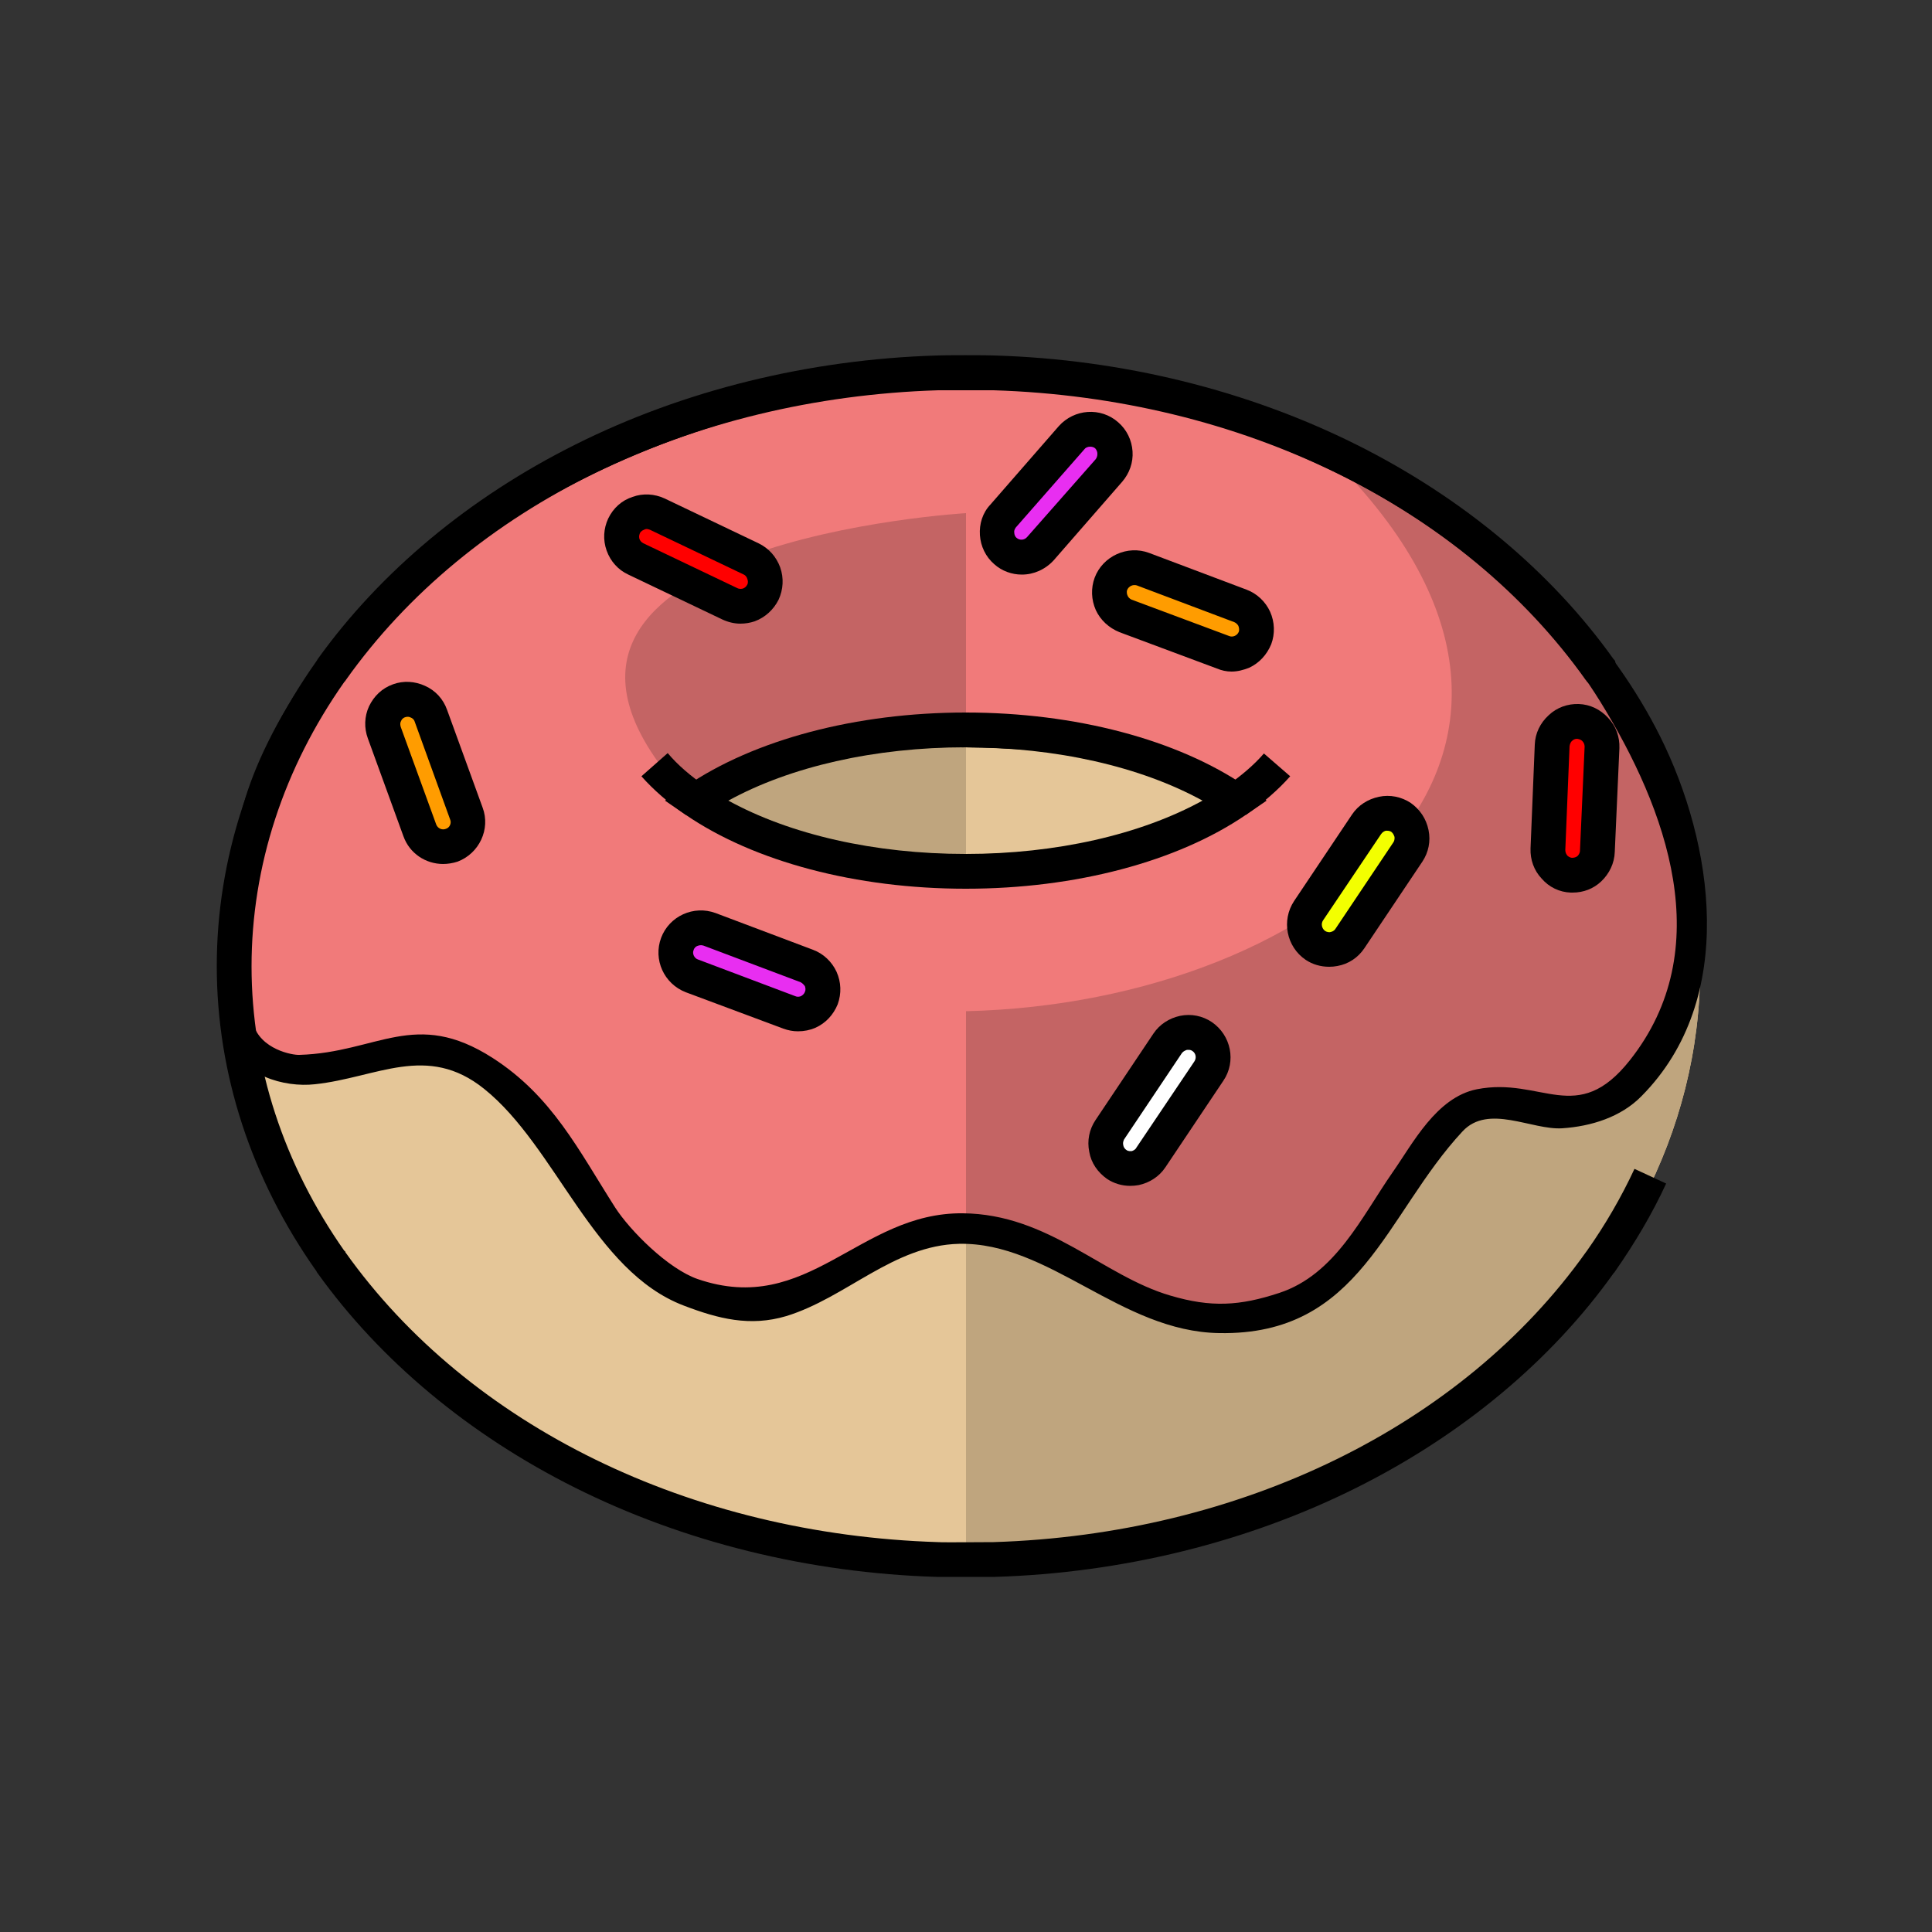 <svg version="1.2" xmlns="http://www.w3.org/2000/svg" viewBox="0 0 500 500">
	<rect x="0" y="0" width="500" height="500" fill="#333333" stroke="none"/>
	<defs>
		<clipPath clipPathUnits="userSpaceOnUse" id="cp1">
			<path d="m250 405c-105.07 0-190-69.06-190-154.5 0-85.44 84.93-154.5 190-154.5 105.07 0 190 69.06 190 154.5 0 85.44-84.93 154.5-190 154.5z"/>
		</clipPath>
	</defs>
	<style>
		.s0 { fill: #e5c698 }
		.s1 { fill: #bfa57e }
		.s2 { fill: #f17a7a }
		.s3 { fill: #c46464 }
		.s4 { fill: #000000 }
		.s5 { fill: #ffffff }
		.s6 { fill: #e82ef1 }
		.s7 { fill: #ff9c00 }
		.s8 { fill: #ff0000 }
		.s9 { fill: #f3ff00 }
	</style>
	<g clip-path="url(#cp1)">
		<path id="Shape 1" fill-rule="evenodd" class="s0" d="m250 405c-105.1 0-190-69.1-190-154.5 0-85.4 84.9-154.5 190-154.5 105.1 0 190 69.1 190 154.5 0 85.4-84.9 154.5-190 154.5z"/>
		<path id="Shape 2" class="s1" d="m450 250v200h-200v-200zm-300-100h100v100h-100z"/>
	</g>
	<path id="edited" class="s2" d="m434 213.8c-4.2-14.3-11-27.8-19.8-40.3-31.5-44.5-89.8-74.9-156.9-77q-1.7-0.1-3.3-0.1-2 0-4 0-2.1-0.1-4.1 0-1.6 0-3.3 0.1c-67.1 2-125.3 32.5-156.9 77-13.6 19.2-22.3 41-24.5 64.3q-0.6 6.1-0.6 12.3c0 3-3 36.8 31.3 23.8 47.1-17.8 56.5 49.2 89 61.5 30.5 11.6 41.3-18.6 69.1-17.8 22.9 0.7 47.2 33.4 80.9 21.3 38-13.8 33.6-63.2 63.6-52.2 28.8 10.6 44.4-27.5 44.4-47.2-0.7-8.7-2.4-17.3-4.8-25.7zm-184.1 11.7c-28.4 0-53.7-7.2-69.9-18.3 16.2-11.1 41.5-18.3 69.9-18.3 28.3 0 53.6 7.2 69.9 18.3-16.3 11.1-41.6 18.3-69.9 18.3z"/>
	<path id="edited copy" fill-rule="evenodd" class="s3" d="m434.1 213.8c2.4 8.4 4.1 17 4.8 25.7 0 19.7-15.6 57.8-44.4 47.2-30-11-25.6 38.4-63.6 52.2-33.7 12.1-58-20.6-80.9-21.3v-55.9c92.7-2.2 174.5-68.3 91-146.7 35.4 11.4 65.6 47.8 73.2 58.5 8.8 12.5 15.6 26 19.8 40.3zm-253.5-7.3c0 0-4.4-1.6-8.2-6.5-47-59.9 77.6-67.2 77.6-67.2v56.2c0 0-43.7-1.9-69.4 17.5z"/>
	<path id="outline" fill-rule="evenodd" class="s4" d="m250 92.8c91.4 0 155.4 49.3 179.6 97.7 13.8 27.6 20.2 68-4.8 93.2-5.3 5.4-13 7.8-20.5 8.3-7.9 0.5-19.1-6.4-25.8 0.8-20.1 21.6-26.3 52.9-63 52.2-25.5-0.4-43.9-23.6-67.3-23.1-17 0.4-29.1 13.9-44.7 18.7-9.4 2.8-17.6 0.7-26.5-2.7-23.5-8.9-33-41.1-51.7-56.1-14.8-11.9-27.8-2.9-43.8-1.2-8 0.9-19.1-2.3-21.9-11.1-5.9-18.6-1.7-40.9 2.9-59.4 9.4-37.8 67.2-117.3 187.5-117.3zm-35 10.2c-61.9 10.4-132.7 50.2-146.6 117-2.6 12.1-6 33.4-2.9 44.9 1.9 6.7 10.2 8.2 12 8.1 20.2-0.6 29.9-12.1 50 0.8 15.4 9.9 22.2 23.8 31.7 38.7 3.8 5.9 13.6 15.8 21.3 18.5 28.7 9.9 41.8-17.3 68.7-17 22.2 0.2 36.2 16.2 53.7 21.3 10.5 3.1 17.9 2.7 28.2-0.7 14.5-4.8 21.3-19.7 29.3-31.2 5.2-7.4 11.3-19.4 21.8-21.5 16.8-3.3 25.9 9.8 39.6-7.5 22.8-28.8 9.6-64.9-7.7-92.9-28.4-45.8-84.7-73.3-136.6-79.4-18.1-2.2-46.5-1.8-62.5 0.9zm33.5 82.1c6 0 15 0.4 20 1 4.9 0.5 13.9 2.2 20 3.7 7.7 1.8 14.3 4.3 22 8.2 8.8 4.4 11.2 6.1 12 8.3 0.9 2.5 0.7 3.1-1.5 4.7-1.4 1.1-5.8 3.5-9.8 5.5-3.9 1.9-10.7 4.6-15 6-4.2 1.4-10.9 3.2-14.7 4.1-4.3 1-14.4 1.8-26.5 2.1-14.7 0.4-22 0.1-29.5-1.1-5.5-0.8-13.9-2.6-18.8-4-4.8-1.5-12-4.2-16-6.1-3.9-1.9-8.7-4.3-10.5-5.5-2.5-1.6-3.1-2.6-3-4.7 0.2-1.9 1.5-3.6 4.3-5.5 2.2-1.5 7.6-4.3 12-6.1 4.4-1.9 12.7-4.6 18.5-6.1 5.8-1.4 13.9-3 18-3.5 4.1-0.5 12.4-0.9 18.5-1zm-20 9.3c-4.9 0.7-12.8 2.3-17.5 3.6-4.7 1.3-11.9 3.9-16 5.8l-7.5 3.4c10.8 5.1 18.3 7.7 23.5 9.1 5.2 1.4 12.9 3.1 17 3.7 4.1 0.6 14 1.1 22 1.1 8 0 17.9-0.5 22-1.1 4.1-0.6 11.8-2.3 17-3.7 5.2-1.4 12.6-4 16.5-5.8l7-3.2c-6.2-3.1-11.4-5.3-15.5-6.7-4.1-1.5-11.8-3.6-17-4.7-6.5-1.4-14.8-2.1-26-2.4-10.6-0.3-19.7 0-25.5 0.9z"/>
	<path class="s4" d="m322.4 210.9l-5.1-7.4c3.9-2.7 7.2-5.5 9.8-8.5l6.8 5.9c-3.1 3.5-7 6.9-11.5 10z"/>
	<path class="s4" d="m249.9 230c-28.3 0-54.7-7-72.4-19.1l-5.4-3.7 5.4-3.7c17.7-12.1 44.1-19.1 72.4-19.1 28.4 0 54.8 7 72.5 19.1l5.4 3.7-5.4 3.7c-17.7 12.1-44.1 19.1-72.4 19.1zm-61.4-22.8c16 8.8 37.9 13.8 61.4 13.8 23.4 0 45.3-5 61.3-13.8-16-8.8-37.9-13.8-61.3-13.8-23.5 0-45.4 5-61.4 13.8z"/>
	<path class="s4" d="m177.5 210.9c-4.5-3.1-8.4-6.5-11.5-10l6.8-6c2.6 3.1 5.9 5.9 9.8 8.6z"/>
	<path class="s4" d="m250 408.1c-3.5 0-6.9 0-7.5 0-33.1-1-65.5-9-93.7-23.1-27.4-13.7-50.4-32.9-66.6-55.5l-0.1-0.1-0.2-0.4c-16.9-23.9-25.8-51.2-25.8-79 0-27.7 8.9-55 25.8-78.9l0.2-0.3 0.1-0.2c16.2-22.6 39.2-41.8 66.6-55.5 28.1-14.1 60.6-22.1 93.7-23.1 1.1-0.1 13.7-0.1 14.9 0 33.1 1 65.5 9 93.7 23.1 27.4 13.7 50.4 32.9 66.5 55.5l0.2 0.2 0.2 0.3c1.7 10-0.3 11-7.3 5.3l-0.1-0.2-0.2-0.2c-32-45-89.2-73-153.3-75-1 0-13.3 0-14.3 0-64.1 2-121.4 30-153.3 75l-0.2 0.3-0.2 0.2c-15.7 22.3-24 47.7-24 73.6 0 25.8 8.3 51.2 24 73.6l0.2 0.1 0.1 0.3c32 45 89.3 73 153.4 75 1 0.1 13.3 0 14.3 0 64-2 121.3-30 153.3-75l0.3-0.4c4.8-6.8 8.9-13.9 12.3-21.2l8.2 3.8c-3.6 7.8-8.1 15.4-13.2 22.7l-0.2 0.3-0.2 0.2c-16.1 22.6-39.1 41.8-66.5 55.5-28.2 14.1-60.6 22.1-93.7 23.1-0.6 0-4 0-7.4 0z"/>
	<path fill-rule="evenodd" class="s5" d="m311.1 268.2c3 2 3.8 6 1.8 9l-15 22.3c-2 3-6 3.8-8.9 1.8-3-2-3.7-6-1.8-8.9l15-22.4c2-2.9 6-3.7 8.9-1.8z"/>
	<path class="s4" d="m292.5 306.9c-2.1 0-4.2-0.6-6-1.8-2.4-1.7-4.1-4.1-4.6-7-0.6-2.9 0-5.8 1.6-8.2l15-22.4c1.6-2.4 4.1-4 6.9-4.6 2.9-0.6 5.8 0 8.2 1.6 5 3.4 6.4 10.2 3 15.2l-15 22.4c-1.6 2.4-4.1 4-6.9 4.6q-1.1 0.2-2.2 0.2zm15-35.2q-0.2 0-0.3 0c-0.3 0.1-0.9 0.3-1.3 0.8l-15 22.4c-0.3 0.6-0.3 1.2-0.2 1.4 0 0.3 0.2 0.9 0.8 1.3 0.5 0.4 1.1 0.3 1.4 0.3 0.3-0.1 0.9-0.3 1.2-0.9l15-22.3c0.6-0.9 0.4-2.1-0.5-2.7-0.4-0.3-0.8-0.3-1.1-0.3z"/>
	<path fill-rule="evenodd" class="s6" d="m212.6 258.3c-1.3 3.3-5 5-8.3 3.7l-25.2-9.5c-3.3-1.2-5-4.9-3.8-8.2 1.3-3.4 5-5 8.3-3.8l25.2 9.5c3.3 1.2 5 4.9 3.8 8.3z"/>
	<path class="s4" d="m206.5 266.9q-1.9 0-3.8-0.7l-25.2-9.4c-5.7-2.2-8.5-8.5-6.4-14.1 2.1-5.6 8.4-8.5 14.1-6.4l25.2 9.5c2.7 1 4.9 3.1 6.1 5.7 1.2 2.7 1.3 5.6 0.3 8.4-1.1 2.7-3.1 4.9-5.8 6.1q-2.1 0.9-4.5 0.9zm-27-21c-0.4 0.9 0.2 2.1 1.1 2.4l25.2 9.5c0.7 0.3 1.2 0.1 1.5 0 0.3-0.2 0.8-0.5 1-1.1 0.3-0.6 0.1-1.2 0-1.5-0.2-0.2-0.5-0.7-1.1-1l-25.2-9.5c-0.7-0.2-1.2 0-1.5 0.1-0.3 0.1-0.8 0.4-1 1.1z"/>
	<path fill-rule="evenodd" class="s7" d="m324.8 165.1h-0.1c-1.2 3.3-4.9 5-8.2 3.7l-25.2-9.5c-3.4-1.2-5-4.9-3.8-8.2 1.3-3.3 5-5 8.3-3.8l25.2 9.5c3.3 1.3 5 5 3.8 8.3z"/>
	<path class="s4" d="m318.7 173.8q-1.9 0-3.8-0.8l-25.2-9.4c-2.7-1.1-4.9-3.1-6.1-5.7-1.2-2.7-1.3-5.7-0.3-8.4 2.1-5.6 8.5-8.5 14.1-6.4l25.2 9.5c2.7 1 4.9 3.1 6.1 5.7 1.2 2.7 1.3 5.7 0.3 8.4-1.1 2.7-3.1 4.9-5.7 6.1-1.5 0.6-3 1-4.6 1zm-27-21.1c-0.2 0.6 0 1.2 0.1 1.4 0.1 0.3 0.4 0.8 1.1 1.1l25.2 9.4c0.9 0.4 2.1-0.1 2.5-1.1 0.2-0.6 0-1.2-0.1-1.5-0.1-0.2-0.4-0.7-1.1-1l-25.2-9.5c-1-0.3-2.1 0.2-2.5 1.2z"/>
	<path fill-rule="evenodd" class="s6" d="m260.2 142.6c-2.6-2.4-2.9-6.4-0.6-9.1l17.8-20.2c2.3-2.7 6.4-3 9-0.6 2.7 2.3 3 6.4 0.6 9l-17.7 20.3c-2.3 2.7-6.4 2.9-9.1 0.6z"/>
	<path class="s4" d="m264.4 148.7c-2.5 0-5.1-0.9-7.1-2.7-2.2-1.9-3.5-4.6-3.7-7.5-0.2-2.9 0.7-5.8 2.7-7.9l17.7-20.3c4-4.5 10.9-5 15.4-1 2.2 1.9 3.5 4.6 3.7 7.5 0.2 2.9-0.8 5.7-2.7 7.9l-17.7 20.3c-2.2 2.4-5.2 3.7-8.2 3.7zm17.7-33.1c-0.5 0-1.1 0.2-1.4 0.6l-17.8 20.3c-0.4 0.5-0.5 1.1-0.4 1.4 0 0.3 0.1 0.9 0.6 1.3 0.8 0.7 2 0.6 2.7-0.2l17.8-20.2c0.4-0.6 0.4-1.1 0.4-1.4 0-0.3-0.1-0.9-0.6-1.4-0.4-0.3-0.8-0.4-1.3-0.4z"/>
	<path fill-rule="evenodd" class="s8" d="m161.5 136.1c1.6-3.2 5.4-4.6 8.6-3l24.3 11.6c3.2 1.5 4.5 5.3 3 8.5-1.5 3.2-5.3 4.6-8.5 3.1l-24.4-11.6c-3.2-1.6-4.5-5.4-3-8.6z"/>
	<path class="s4" d="m191.6 161.4c-1.6 0-3.2-0.4-4.7-1.1l-24.3-11.6c-2.6-1.2-4.6-3.4-5.6-6.2-1-2.8-0.8-5.7 0.4-8.3 1.3-2.7 3.5-4.7 6.3-5.6 2.7-1 5.7-0.8 8.3 0.4l24.3 11.6c2.7 1.3 4.6 3.5 5.6 6.2 1 2.8 0.8 5.8-0.4 8.4-1.3 2.6-3.5 4.6-6.2 5.6q-1.8 0.6-3.7 0.6zm-24.3-24.5c-0.2 0-0.5 0.1-0.6 0.2-0.3 0.1-0.8 0.3-1.1 0.9-0.3 0.7-0.2 1.2-0.1 1.5 0.1 0.3 0.4 0.8 1 1.1l24.3 11.6c0.6 0.3 1.2 0.2 1.5 0.1 0.3-0.1 0.8-0.4 1.1-1 0.3-0.6 0.1-1.2 0-1.5-0.1-0.3-0.3-0.8-0.9-1.1l-24.3-11.6c-0.3-0.1-0.6-0.2-0.9-0.2z"/>
	<path fill-rule="evenodd" class="s9" d="m362.6 211.6c2.9 1.9 3.7 5.9 1.8 8.9l-15 22.4c-2 2.9-6 3.7-8.9 1.7-3-1.9-3.8-5.9-1.8-8.9l15-22.4c1.9-2.9 5.9-3.7 8.9-1.7z"/>
	<path class="s4" d="m344 250.2c-2.2 0-4.3-0.6-6.1-1.8-5-3.4-6.3-10.2-3-15.2l15-22.4c1.6-2.4 4.1-4 7-4.6 2.8-0.6 5.8 0 8.2 1.6 2.4 1.7 4 4.1 4.6 7 0.6 2.9 0 5.8-1.6 8.2l-15 22.4c-1.6 2.4-4.1 4.1-7 4.6q-1 0.2-2.1 0.2zm-1.1-9.3c0.6 0.4 1.2 0.4 1.5 0.3 0.3-0.1 0.8-0.2 1.2-0.8l15-22.4c0.4-0.6 0.3-1.2 0.3-1.4-0.1-0.3-0.3-0.9-0.8-1.3-0.6-0.4-1.2-0.3-1.5-0.3-0.3 0.1-0.8 0.3-1.2 0.9l-15 22.3c-0.6 0.9-0.3 2.1 0.5 2.7z"/>
	<path fill-rule="evenodd" class="s7" d="m116.8 218.8c-3.3 1.2-7-0.6-8.2-3.9l-9.2-25.3c-1.2-3.3 0.5-7 3.8-8.2 3.4-1.2 7 0.5 8.3 3.8l9.2 25.3c1.2 3.4-0.5 7-3.9 8.3z"/>
	<path class="s4" d="m114.7 223.6c-4.5 0-8.7-2.7-10.3-7.2l-9.2-25.3c-1-2.7-0.9-5.7 0.3-8.3 1.3-2.7 3.4-4.7 6.2-5.7 2.7-1 5.7-0.8 8.3 0.4 2.7 1.2 4.7 3.4 5.7 6.2l9.2 25.3c2.1 5.6-0.9 11.9-6.5 14q-1.9 0.6-3.8 0.6zm-9.2-38.1q-0.3 0-0.6 0.1c-0.7 0.2-1 0.7-1.1 1-0.2 0.3-0.3 0.8-0.1 1.5l9.2 25.3c0.4 1 1.5 1.5 2.5 1.1 1-0.3 1.5-1.5 1.1-2.4l-9.2-25.4c-0.2-0.6-0.7-0.9-1-1-0.2-0.1-0.4-0.2-0.8-0.2z"/>
	<path fill-rule="evenodd" class="s8" d="m408.4 186.7c3.6 0.2 6.3 3.2 6.2 6.7l-1.2 26.9c-0.1 3.6-3.1 6.3-6.7 6.2-3.5-0.2-6.3-3.2-6.1-6.7l1.1-26.9c0.2-3.6 3.2-6.3 6.7-6.2z"/>
	<path class="s4" d="m407 231q-0.2 0-0.5 0c-2.9-0.1-5.6-1.4-7.5-3.6-2-2.1-3-4.9-2.9-7.8l1.1-26.9c0.1-2.9 1.4-5.6 3.6-7.6 2.1-2 4.9-3 7.8-2.9 2.9 0.1 5.6 1.4 7.6 3.6 2 2.1 3 4.9 2.9 7.8l-1.2 26.9c-0.1 2.9-1.4 5.6-3.5 7.6-2 1.9-4.6 2.9-7.4 2.9zm1.1-39.8c-0.6 0-1 0.3-1.2 0.5-0.3 0.2-0.6 0.7-0.7 1.4l-1.1 26.9c0 0.7 0.3 1.1 0.5 1.4 0.2 0.2 0.7 0.6 1.3 0.6 0.7 0 1.2-0.3 1.4-0.5 0.2-0.2 0.6-0.7 0.6-1.4l1.2-26.9c0-0.6-0.3-1.1-0.5-1.3-0.2-0.3-0.7-0.6-1.4-0.7z"/>
</svg>
